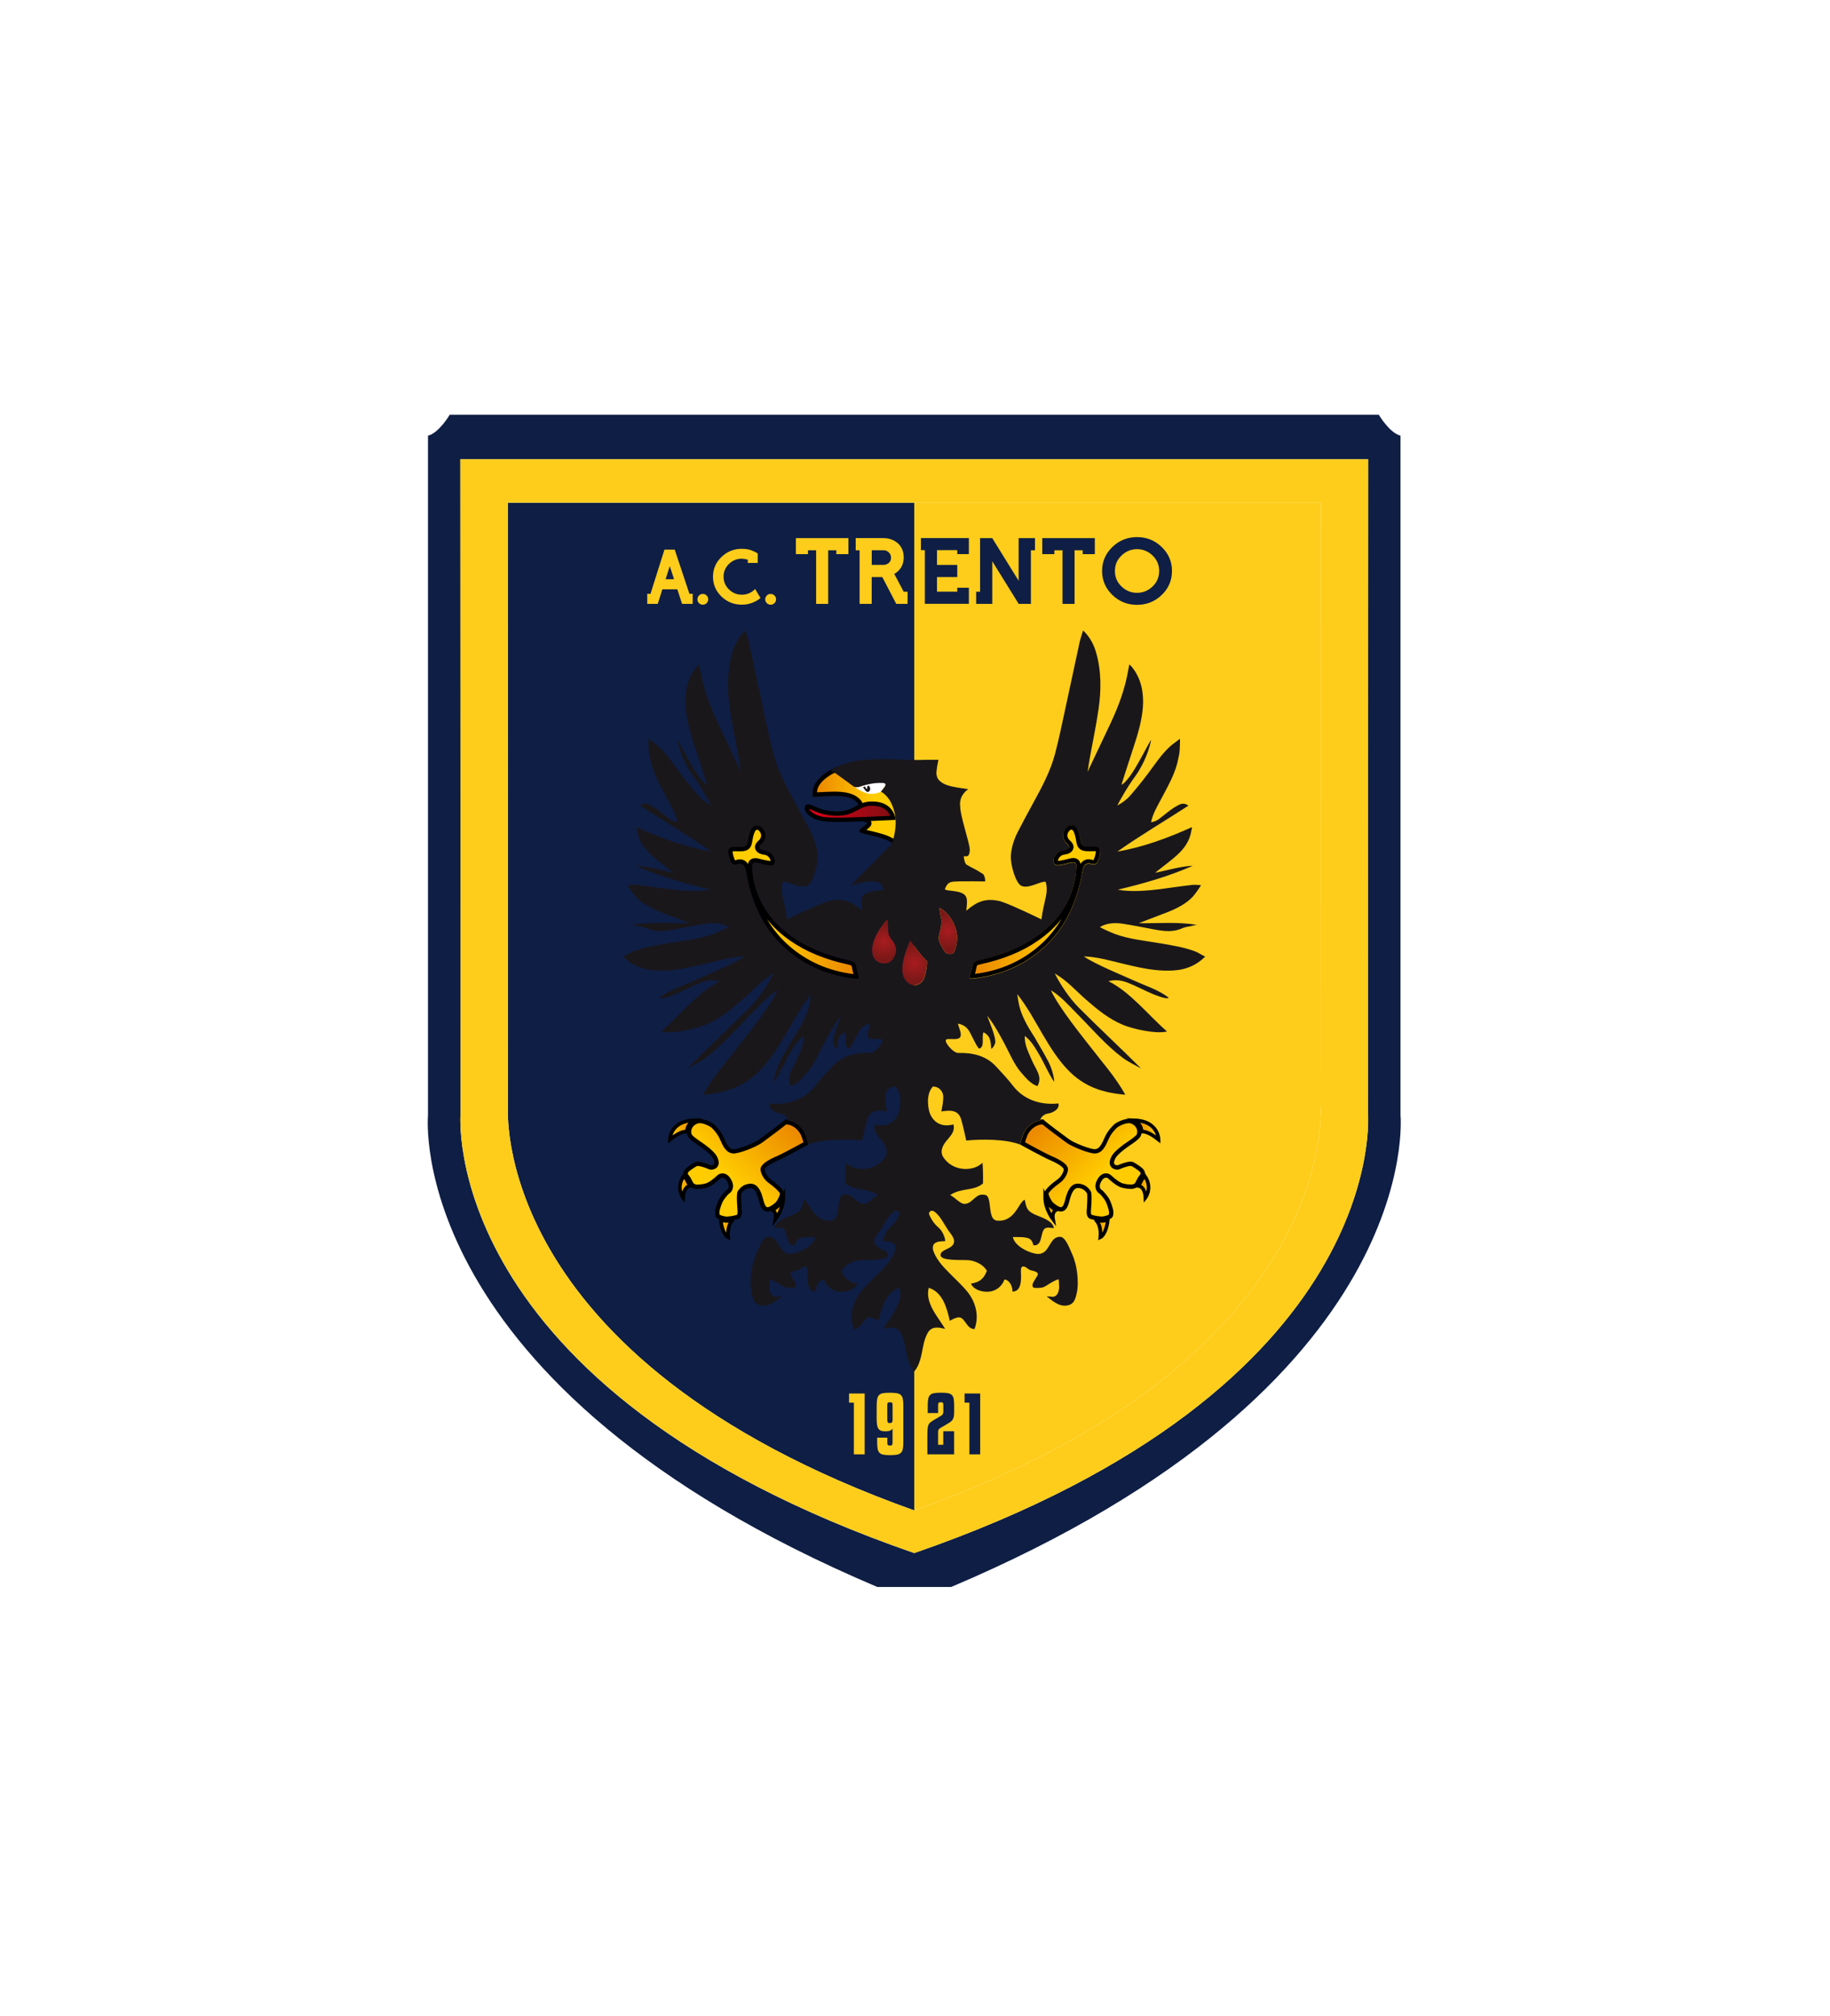 <?xml version="1.0" encoding="UTF-8"?>
<svg id="Layer_2" data-name="Layer 2" xmlns="http://www.w3.org/2000/svg" xmlns:xlink="http://www.w3.org/1999/xlink" viewBox="0 0 511 563">
  <defs>
    <style>
      .cls-1 {
        filter: url(#outer-glow-1);
      }

      .cls-1, .cls-2, .cls-3, .cls-4, .cls-5, .cls-6, .cls-7, .cls-8, .cls-9, .cls-10, .cls-11, .cls-12, .cls-13, .cls-14, .cls-15 {
        stroke-width: 0px;
      }

      .cls-1, .cls-11 {
        fill: #fecd1b;
      }

      .cls-16 {
        fill: url(#Dégradé_sans_nom_44);
      }

      .cls-16, .cls-17, .cls-18, .cls-19, .cls-20, .cls-21, .cls-22, .cls-23 {
        stroke: #000;
        stroke-miterlimit: 10;
      }

      .cls-2 {
        fill: url(#Dégradé_sans_nom_39-3);
      }

      .cls-3 {
        fill: url(#Dégradé_sans_nom_39-4);
      }

      .cls-4 {
        fill: url(#Dégradé_sans_nom_39-5);
      }

      .cls-5 {
        fill: url(#Dégradé_sans_nom_39-2);
      }

      .cls-6 {
        fill: url(#Dégradé_sans_nom_10-2);
      }

      .cls-7 {
        fill: url(#Dégradé_sans_nom_10-3);
      }

      .cls-17 {
        fill: url(#Dégradé_sans_nom_44-4);
      }

      .cls-18 {
        fill: url(#Dégradé_sans_nom_44-5);
      }

      .cls-19 {
        fill: url(#Dégradé_sans_nom_44-8);
      }

      .cls-20 {
        fill: url(#Dégradé_sans_nom_44-3);
      }

      .cls-21 {
        fill: url(#Dégradé_sans_nom_44-6);
      }

      .cls-22 {
        fill: url(#Dégradé_sans_nom_44-7);
      }

      .cls-23 {
        fill: url(#Dégradé_sans_nom_44-2);
      }

      .cls-9 {
        fill: #1a171b;
      }

      .cls-10 {
        fill: #0f1e44;
      }

      .cls-12 {
        fill: #fff;
      }

      .cls-13 {
        fill: url(#Dégradé_sans_nom_39);
      }

      .cls-14 {
        fill: url(#Dégradé_sans_nom_16);
      }

      .cls-15 {
        fill: url(#Dégradé_sans_nom_10);
      }

      .cls-24 {
        filter: url(#outer-glow-2);
      }
    </style>
    <filter id="outer-glow-1" filterUnits="userSpaceOnUse">
      <feOffset dx="0" dy="0"/>
      <feGaussianBlur result="blur" stdDeviation="42.52"/>
      <feFlood flood-color="#000" flood-opacity="1"/>
      <feComposite in2="blur" operator="in"/>
      <feComposite in="SourceGraphic"/>
    </filter>
    <filter id="outer-glow-2" filterUnits="userSpaceOnUse">
      <feOffset dx="0" dy="0"/>
      <feGaussianBlur result="blur-2" stdDeviation="8.5"/>
      <feFlood flood-color="#fff" flood-opacity=".6"/>
      <feComposite in2="blur-2" operator="in"/>
      <feComposite in="SourceGraphic"/>
    </filter>
    <linearGradient id="Dégradé_sans_nom_39" data-name="Dégradé sans nom 39" x1="251.1" y1="224.88" x2="227.54" y2="224.88" gradientUnits="userSpaceOnUse">
      <stop offset=".3" stop-color="#fc0"/>
      <stop offset="1" stop-color="#eb8600"/>
    </linearGradient>
    <linearGradient id="Dégradé_sans_nom_16" data-name="Dégradé sans nom 16" x1="249.39" y1="226.65" x2="225.31" y2="226.65" gradientUnits="userSpaceOnUse">
      <stop offset="0" stop-color="#7f0e12"/>
      <stop offset="1" stop-color="#e1001a"/>
    </linearGradient>
    <linearGradient id="Dégradé_sans_nom_44" data-name="Dégradé sans nom 44" x1="215.71" y1="337.43" x2="218.74" y2="337.43" gradientUnits="userSpaceOnUse">
      <stop offset="0" stop-color="#fc0"/>
      <stop offset="1" stop-color="#eb8600"/>
    </linearGradient>
    <linearGradient id="Dégradé_sans_nom_44-2" data-name="Dégradé sans nom 44" x1="201.24" y1="343.05" x2="204.49" y2="343.05" xlink:href="#Dégradé_sans_nom_44"/>
    <linearGradient id="Dégradé_sans_nom_44-3" data-name="Dégradé sans nom 44" x1="189.87" y1="331.37" x2="192.71" y2="331.37" xlink:href="#Dégradé_sans_nom_44"/>
    <linearGradient id="Dégradé_sans_nom_44-4" data-name="Dégradé sans nom 44" x1="187.08" y1="315.5" x2="193.84" y2="315.5" xlink:href="#Dégradé_sans_nom_44"/>
    <linearGradient id="Dégradé_sans_nom_39-2" data-name="Dégradé sans nom 39" x1="195.66" y1="334.89" x2="218.8" y2="310.93" xlink:href="#Dégradé_sans_nom_39"/>
    <linearGradient id="Dégradé_sans_nom_44-5" data-name="Dégradé sans nom 44" x1="1156.51" y1="337.43" x2="1159.54" y2="337.43" gradientTransform="translate(1451.38) rotate(-180) scale(1 -1)" xlink:href="#Dégradé_sans_nom_44"/>
    <linearGradient id="Dégradé_sans_nom_44-6" data-name="Dégradé sans nom 44" x1="1142.04" y1="343.05" x2="1145.29" y2="343.05" gradientTransform="translate(1451.38) rotate(-180) scale(1 -1)" xlink:href="#Dégradé_sans_nom_44"/>
    <linearGradient id="Dégradé_sans_nom_44-7" data-name="Dégradé sans nom 44" x1="1130.67" y1="331.37" x2="1133.51" y2="331.37" gradientTransform="translate(1451.38) rotate(-180) scale(1 -1)" xlink:href="#Dégradé_sans_nom_44"/>
    <linearGradient id="Dégradé_sans_nom_44-8" data-name="Dégradé sans nom 44" x1="1127.88" y1="315.5" x2="1134.64" y2="315.5" gradientTransform="translate(1451.38) rotate(-180) scale(1 -1)" xlink:href="#Dégradé_sans_nom_44"/>
    <linearGradient id="Dégradé_sans_nom_39-3" data-name="Dégradé sans nom 39" x1="1136.46" y1="334.89" x2="1159.6" y2="310.93" gradientTransform="translate(1451.38) rotate(-180) scale(1 -1)" xlink:href="#Dégradé_sans_nom_39"/>
    <radialGradient id="Dégradé_sans_nom_10" data-name="Dégradé sans nom 10" cx="246.87" cy="262.91" fx="246.87" fy="262.91" r="4.93" gradientUnits="userSpaceOnUse">
      <stop offset="0" stop-color="#a81c1f"/>
      <stop offset="1" stop-color="#7b1817"/>
    </radialGradient>
    <radialGradient id="Dégradé_sans_nom_10-2" data-name="Dégradé sans nom 10" cx="264.7" cy="259.96" fx="264.7" fy="259.96" r="4.88" xlink:href="#Dégradé_sans_nom_10"/>
    <radialGradient id="Dégradé_sans_nom_10-3" data-name="Dégradé sans nom 10" cx="255.39" cy="268.89" fx="255.39" fy="268.89" r="5.05" xlink:href="#Dégradé_sans_nom_10"/>
    <linearGradient id="Dégradé_sans_nom_39-4" data-name="Dégradé sans nom 39" x1="204" y1="251.87" x2="239.15" y2="251.87" xlink:href="#Dégradé_sans_nom_39"/>
    <linearGradient id="Dégradé_sans_nom_39-5" data-name="Dégradé sans nom 39" x1="306.59" y1="251.87" x2="271.44" y2="251.87" xlink:href="#Dégradé_sans_nom_39"/>
  </defs>
  <g id="Ebene_1" data-name="Ebene 1">
    <g>
      <path class="cls-10" d="m141.85,308.53s-6.13,70.63,113.44,113.22V140.37h-113.5l.06,168.16Z"/>
      <path class="cls-10" d="m391.07,311.42V121.65c-3.07-.75-6.07-5.85-6.07-5.85H125.58s-2.99,5.11-6.07,5.85v189.77s-7.28,75.45,125.48,131.71h20.6c132.76-56.26,125.48-131.71,125.48-131.71Zm-135.78,122.24c-133.53-46.22-126.69-122.89-126.69-122.89l-.07-182.52h253.51l-.07,182.52s6.84,76.67-126.69,122.89Z"/>
      <path class="cls-11" d="m368.74,308.53s6.13,70.63-113.44,113.22V140.37h113.5s-.06,168.16-.06,168.16Z"/>
      <path class="cls-1" d="m382.05,128.24h-253.51l.07,182.52s-6.84,76.67,126.69,122.89c133.53-46.22,126.69-122.89,126.69-122.89l.07-182.52Zm-126.76,293.51c-119.57-42.58-113.44-113.22-113.44-113.22l-.06-168.16h227.01l-.06,168.16s6.13,70.63-113.44,113.22Z"/>
    </g>
    <g class="cls-24">
      <g>
        <path class="cls-13" d="m249.89,235.04c-.09,0-.24-.03-.48-.2-1.7-1.14-4.25-1.74-6.29-2.21-.88-.21-1.94-.45-2.42-.66.23-.22.6-.5.85-.7.83-.64,1.24-.96,1.21-1.45-.02-.26-.06-.78-1.86-1.04l-.05-.26-.04-.04,3.6-1.12-3.76-2.12c-1.12-3.59-6.06-3.59-7.71-3.59-1.5,0-4.18.15-5.4.23v-.56c0-3.43,4.6-5.73,4.65-5.75l1.67-.85,4.9,3.87,9.16-.03,3.17,10c.08,2.02-.09,5.47-.92,6.34-.12.12-.2.14-.27.14Z"/>
        <path class="cls-8" d="m233.78,215.43l4.43,3.5.33.26h.42s8.51-.02,8.51-.02l3.01,9.5c.1,2.48-.22,5.05-.68,5.72-.02-.01-.04-.03-.07-.04-1.79-1.2-4.4-1.81-6.49-2.3-.41-.1-.89-.21-1.31-.32.89-.69,1.47-1.15,1.42-1.95-.04-.57-.38-.94-.87-1.19l.78-.24,2.66-.83-2.43-1.37-1.92-1.08-.43-.24c-1.37-3.78-6.48-3.78-8.21-3.78-1.29,0-3.43.11-4.8.19.07-3.01,4.27-5.12,4.33-5.15l1.32-.67m.14-1.42l-2,1.02s-4.98,2.44-4.98,6.29v1.2s4.06-.27,6-.27,6.35.1,7.19,3.35c.31,1.21.51,1.59.64,1.59.21,0,.22-1.08.22-1.08l1.92,1.08-3.12.97.5.61.1.54s1.74.18,1.77.54c.03.36-2.23,1.66-2.23,2.18,0,1,6.13,1.28,9.14,3.3.31.21.58.3.82.3,2.12,0,1.79-7.18,1.79-7.18l-3.33-10.49-9.39.03-5.03-3.97h0Z"/>
      </g>
      <g>
        <path class="cls-14" d="m234.53,228.9c-2.44,0-4.26-.03-5.57-.39-3-.83-3.65-2.42-3.65-2.7,0-.63.15-.63.46-.63.27.01.68.2,1.12.4,1.31.6,3.5,1.6,6.93,1.6,2.57,0,4.08-.81,5.41-1.53,1.21-.65,2.35-1.26,4.23-1.26,4.48,0,5.63,2.74,5.92,3.98-2.56.12-11.7.53-13.87.53h-.98Z"/>
        <path class="cls-8" d="m243.47,224.99c3.36,0,4.64,1.63,5.12,2.82-3.26.15-11.1.49-13.08.49h-.51s-.48,0-.48,0c-2.39,0-4.17-.03-5.4-.37-2.43-.67-3.06-1.8-3.19-2.11.18.07.47.2.71.31,1.35.62,3.62,1.65,7.18,1.65,2.72,0,4.3-.85,5.69-1.6,1.19-.64,2.21-1.19,3.95-1.19m0-1.2c-4.2,0-4.93,2.79-9.64,2.79s-6.96-1.94-7.93-2c-.04,0-.08,0-.12,0-.87,0-1.06.54-1.06,1.23,0,.56.82,2.37,4.09,3.27,1.41.39,3.32.41,5.73.41.32,0,.65,0,.99,0,2.56,0,14.57-.56,14.57-.56,0,0-.26-5.15-6.61-5.15h0Z"/>
      </g>
      <g>
        <path class="cls-16" d="m217.6,336.43c-.1.12-.95.92-1.89,1.43.26.14,1.15.74.82,2.6,0,0,2.2-2.87,2.2-6.04,0-.01,0-.02,0-.04-.37.96-1.03,1.92-1.14,2.05Z"/>
        <path class="cls-23" d="m204.49,340.74c-.59.1-1.06.13-1.46.16-.45.03-1.17-.12-1.78-.31.47,4.21,2.09,4.92,2.09,4.92-.33-3.23.97-4.59,1.15-4.76Z"/>
        <path class="cls-20" d="m191.82,329.52c-.27-.48-.65-.8-.85-1.2-2.36,3.32-.22,6.11-.22,6.11.14-2.91,1.53-3.26,1.96-3.3-.35-.44-.52-.94-.89-1.61Z"/>
        <path class="cls-17" d="m191.81,316h0c0-1.68,1.25-2.67,1.25-2.67,0,0,.28-.27.76-.52-6.73.21-6.76,5.39-6.76,5.39,3.4-2.71,4.73-2.2,4.73-2.2Z"/>
      </g>
      <g>
        <path class="cls-5" d="m202.89,340.3c-.61,0-1.75-.33-2.21-.59-.22-.12-.44-.34-.39-1.37.05-.86.72-2.68,1.12-3.36.44-.75,1.51-2,1.77-2.16.18-.1.64-.4.83-1.05.18-.63.04-1.37-.42-2.18-.64-1.12-1.36-1.35-1.85-1.35-.46,0-.79.2-.91.29-.03.02-.12.1-.26.22-.53.49-2.15,1.96-3.43,2.29-1.09.28-1.98.32-2.42.32-.18,0-.29,0-.3,0-.27-.04-.86-.22-1.11-.47s-.4-.55-.6-.96c-.11-.22-.22-.46-.37-.72-.16-.28-.34-.5-.5-.7-.33-.41-.46-.59-.39-.98.12-.66.8-1.13,1.21-1.41l.11-.08c1.4-.99,1.78-1.07,1.82-1.07.09,0,.17-.02.27-.02.29,0,.77.05,1.97.43.53.17.83.3,1.04.4.24.11.45.2.74.2.15,0,.3-.02.52-.08.52-.13.75-.45.86-.69.23-.51.13-1.16-.32-2.06-.68-1.36-3.38-3.24-3.91-3.61l-.33-.23c-.77-.52-2.81-1.89-2.89-2.53-.49-1.87.86-2.97.91-3.02.05-.05.84-.79,1.94-.79.06,0,.11,0,.17,0,1.36.09,3.07,1,3.47,1.37.56.53,1.75,1.66,2.58,3.54.89,2.04,1.65,3.49,3.21,3.56h0c1.53,0,6.04-1.74,7.62-2.91l.47-.35c3.93-2.89,5.91-4.41,6.6-5.07.02,0,.03,0,.05,0l.05.22.45.04c1.08.09,3.17,1.09,4.19,3.4.28.62.47,1.31.67,1.98.04.15.09.3.13.46-1.49.81-6.41,3.49-7.72,4.04-4.62,1.94-4.42,3.09-4.35,3.47.2,1.1,1.03,2.37,2.04,3.07,1.88,1.32,3.37,2.81,3.38,3.39.02.86-.99,2.49-1.25,2.81-.25.27-1.84,1.64-2.77,1.64-.79-.03-1.28-.64-1.68-2.05l-.12-.46c-.4-1.52-1.08-4.07-2.94-4.07-1.81.03-2.68,1.22-2.96,1.61-.18.24-.45.6-.16,4.54l.02.25c.11,1.37.04,2.1-.66,2.3-1.29.37-2.11.43-2.78.48h-.18Z"/>
        <path class="cls-8" d="m195.39,313.61h0s.08,0,.13,0c1.18.08,2.77.9,3.1,1.21l.05.04c.49.46,1.62,1.54,2.39,3.3.78,1.79,1.67,3.83,3.73,3.92h.11c1.56,0,6.22-1.78,7.9-3.02l.44-.32c3.64-2.68,5.4-4.03,6.26-4.76l.52.04c.79.06,2.74.89,3.69,3.05.26.59.44,1.22.64,1.9-2.21,1.2-6.15,3.32-7.24,3.78-5.06,2.12-4.82,3.53-4.71,4.13.22,1.27,1.14,2.66,2.28,3.46,1.71,1.2,2.98,2.48,3.12,2.94-.02.59-.76,1.92-1.11,2.37-.49.5-1.78,1.44-2.33,1.44-.19,0-.64-.03-1.1-1.61-.04-.13-.08-.29-.12-.45-.45-1.69-1.2-4.51-3.56-4.51h0c-2.08.03-3.08,1.41-3.41,1.86l-.04.05c-.24.32-.54.72-.24,4.88l.02.25c.08,1,.07,1.59-.23,1.68-1.22.36-2.02.41-2.65.46h-.14c-.5,0-1.53-.29-1.93-.52,0,0-.1-.15-.06-.8.04-.7.64-2.41,1.04-3.09.36-.62,1.29-1.72,1.57-1.96.52-.29.91-.8,1.08-1.39.23-.8.07-1.69-.47-2.64-.78-1.37-1.72-1.66-2.37-1.66-.61,0-1.05.25-1.26.4-.04.03-.15.12-.31.27-1.35,1.23-2.42,1.96-3.18,2.15-1.03.27-1.86.31-2.27.31-.1,0-.17,0-.22,0-.27-.05-.67-.19-.77-.29-.18-.18-.29-.4-.49-.8-.11-.23-.23-.47-.39-.75-.18-.32-.39-.58-.55-.78-.29-.36-.29-.38-.27-.5.08-.41.63-.8.96-1.03l.11-.08c1.07-.76,1.48-.93,1.58-.97.05,0,.11,0,.16,0,.22,0,.65.04,1.78.4.5.16.77.28.97.37.27.12.57.26.99.26.2,0,.4-.03.67-.1.58-.15,1.03-.51,1.26-1.02.41-.9,0-1.9-.33-2.57-.73-1.45-3.33-3.3-4.11-3.83l-.34-.23c-.59-.4-2.38-1.6-2.63-2.15v-.03s-.02-.07-.02-.07c-.36-1.38.61-2.23.71-2.31l.05-.04.04-.04s.64-.59,1.48-.59m0-1.2c-1.37,0-2.31.92-2.31.92,0,0-1.72,1.34-1.14,3.56.13,1,2.35,2.41,3.48,3.17,1.13.77,3.2,2.35,3.71,3.38.51,1.02.54,1.71-.15,1.89-.16.04-.27.06-.37.06-.33,0-.48-.22-1.6-.57-1.14-.36-1.72-.45-2.14-.45-.12,0-.23,0-.34.02-.49.05-1.66.87-2.1,1.18-.44.31-1.38.9-1.56,1.87-.18.97.52,1.31.95,2.08s.58,1.32,1.07,1.81c.49.49,1.48.64,1.48.64,0,0,.13.01.35.01.48,0,1.42-.05,2.57-.34,1.69-.44,3.71-2.48,3.89-2.61.08-.06.29-.18.57-.18.36,0,.85.21,1.33,1.05.84,1.48.2,2.2-.18,2.41-.38.2-1.56,1.64-2,2.38-.44.74-1.15,2.66-1.2,3.63-.05.97.1,1.59.69,1.92.55.31,1.78.67,2.5.67.05,0,.09,0,.13,0,.69-.05,1.59-.1,2.99-.51,1.41-.41,1.15-2.12,1.07-3.17-.08-1.05-.23-3.76,0-4.07.23-.31.92-1.41,2.51-1.43,0,0,.01,0,.02,0,1.57,0,2.13,2.85,2.49,4.1.36,1.25.92,2.43,2.2,2.48.02,0,.04,0,.06,0,1.28,0,3.08-1.68,3.23-1.86.15-.18,1.42-2.03,1.39-3.21-.03-1.18-2.69-3.2-3.63-3.86-.95-.67-1.64-1.82-1.79-2.69-.15-.87,2.41-2.15,3.99-2.82,1.59-.67,8.21-4.3,8.21-4.3-.31-.97-.54-2.01-.96-2.97-1.15-2.6-3.5-3.66-4.69-3.76-.02-.08-.04-.15-.06-.22-.41-.04-.77-.06-.77-.06-.42.59-5.63,4.4-7.2,5.55-1.54,1.13-5.96,2.79-7.19,2.79-.02,0-.04,0-.05,0-1.15-.05-1.79-1.15-2.69-3.2-.9-2.05-2.2-3.25-2.71-3.74-.51-.49-2.35-1.43-3.84-1.54-.07,0-.14,0-.21,0h0Z"/>
      </g>
      <g>
        <path class="cls-18" d="m292.98,336.43c.1.12.95.92,1.89,1.43-.26.14-1.15.74-.82,2.6,0,0-2.2-2.87-2.2-6.04,0-.01,0-.02,0-.04.37.96,1.03,1.92,1.14,2.05Z"/>
        <path class="cls-21" d="m306.1,340.74c.59.1,1.06.13,1.46.16.45.03,1.17-.12,1.78-.31-.47,4.21-2.09,4.92-2.09,4.92.33-3.23-.97-4.59-1.15-4.76Z"/>
        <path class="cls-22" d="m318.76,329.52c.27-.48.65-.8.85-1.2,2.36,3.32.22,6.11.22,6.11-.14-2.91-1.53-3.26-1.96-3.3.35-.44.52-.94.89-1.61Z"/>
        <path class="cls-19" d="m318.77,316h0c0-1.68-1.25-2.67-1.25-2.67,0,0-.28-.27-.76-.52,6.73.21,6.76,5.39,6.76,5.39-3.4-2.71-4.73-2.2-4.73-2.2Z"/>
      </g>
      <g>
        <path class="cls-2" d="m307.6,340.3c-.76-.05-1.59-.12-2.87-.49-.7-.2-.78-.94-.66-2.3l.02-.25c.29-3.93.01-4.3-.12-4.47-.33-.45-1.2-1.64-2.98-1.67-1.89,0-2.57,2.55-2.97,4.07l-.13.46c-.4,1.41-.89,2.02-1.65,2.05h0c-.97,0-2.56-1.37-2.81-1.65-.26-.31-1.27-1.94-1.25-2.81.01-.58,1.5-2.06,3.38-3.39,1-.71,1.84-1.97,2.04-3.07.07-.38.27-1.54-4.35-3.47-1.31-.55-6.23-3.23-7.72-4.04.04-.15.09-.3.13-.45.19-.67.39-1.36.67-1.98,1.02-2.32,3.11-3.32,4.19-3.4l.45-.04.05-.22s.03,0,.05,0c.7.66,2.68,2.18,6.62,5.08l.46.34c1.58,1.17,6.1,2.91,7.55,2.91,1.64-.07,2.4-1.52,3.29-3.56.82-1.88,2.02-3.02,2.53-3.5.44-.41,2.15-1.32,3.51-1.41.06,0,.11,0,.17,0,1.1,0,1.89.75,1.9.75.1.09,1.44,1.18.97,2.98-.1.71-2.13,2.09-2.9,2.6l-.34.23c-.53.36-3.23,2.25-3.91,3.61-.45.9-.55,1.55-.32,2.06.11.24.35.55.86.69.22.06.37.08.52.08.29,0,.5-.09.74-.2.21-.1.51-.23,1.04-.4,1.2-.38,1.68-.43,1.97-.43.1,0,.19,0,.27.02.04,0,.41.08,1.82,1.07l.11.08c.41.28,1.09.75,1.21,1.41.07.39-.06.57-.39.98-.16.2-.34.42-.5.7-.15.26-.26.5-.37.71-.2.41-.34.71-.6.96-.25.25-.83.42-1.15.47,0,0-.12,0-.26,0-.43,0-1.32-.04-2.42-.32-1.29-.33-2.9-1.81-3.43-2.29-.13-.12-.23-.2-.26-.23-.12-.09-.45-.29-.91-.29-.49,0-1.21.23-1.85,1.35-.46.81-.6,1.54-.42,2.18.19.65.65.95.84,1.05.25.16,1.32,1.4,1.76,2.16.4.68,1.08,2.5,1.12,3.36.05,1.03-.17,1.24-.39,1.37-.46.26-1.59.59-2.21.59h-.09Z"/>
        <path class="cls-8" d="m315.19,313.61c.84,0,1.47.58,1.47.58h0s.05.05.05.05l.04.03c.11.09,1.09.94.73,2.32l-.02.07v.03c-.25.55-2.04,1.75-2.64,2.15l-.34.23c-.78.53-3.38,2.38-4.11,3.83-.34.68-.74,1.68-.33,2.57.23.51.68.87,1.26,1.02.27.07.47.1.67.1.42,0,.72-.14.99-.26.2-.09.47-.21.97-.37,1.13-.36,1.56-.4,1.78-.4.06,0,.11,0,.16,0,.1.04.51.21,1.58.97l.11.08c.33.23.88.61.96,1.03.02.12.02.13-.27.5-.16.2-.37.46-.55.78-.15.27-.27.52-.39.75-.2.4-.31.62-.49.8-.1.1-.47.24-.77.29-.04,0-.12,0-.21,0-.4,0-1.23-.04-2.27-.31-.76-.2-1.83-.92-3.18-2.15-.16-.15-.27-.24-.31-.27-.21-.15-.65-.4-1.26-.4-.65,0-1.59.29-2.37,1.66-.54.96-.7,1.84-.47,2.64.17.59.56,1.1,1.08,1.39.29.23,1.21,1.33,1.57,1.96.4.68,1,2.39,1.04,3.09.03.65-.06.79-.08.81-.38.21-1.41.51-1.95.51h-.1c-.64-.05-1.43-.11-2.65-.47-.3-.09-.32-.68-.23-1.68l.02-.25c.3-4.16,0-4.56-.24-4.88l-.04-.05c-.33-.45-1.33-1.83-3.45-1.86-2.32,0-3.07,2.83-3.52,4.52-.04.17-.08.32-.12.45-.45,1.59-.9,1.61-1.1,1.61-.54,0-1.83-.94-2.32-1.44-.34-.45-1.09-1.78-1.11-2.37.14-.46,1.42-1.74,3.12-2.94,1.14-.8,2.06-2.19,2.28-3.46.11-.6.35-2.01-4.71-4.13-1.09-.46-5.04-2.58-7.24-3.78.19-.67.38-1.31.64-1.9.95-2.15,2.9-2.98,3.69-3.05l.52-.04c.87.73,2.62,2.08,6.26,4.76l.44.32c1.69,1.24,6.34,3.03,7.9,3.03h.11c2.06-.09,2.95-2.13,3.73-3.92.77-1.77,1.91-2.84,2.39-3.3l.05-.04c.33-.31,1.91-1.13,3.1-1.21.04,0,.09,0,.13,0m0-1.2c-.07,0-.14,0-.21,0-1.48.1-3.33,1.05-3.84,1.54s-1.82,1.69-2.71,3.74c-.9,2.05-1.54,3.15-2.69,3.2-.02,0-.03,0-.05,0-1.23,0-5.65-1.66-7.19-2.79-1.56-1.15-6.77-4.97-7.2-5.55,0,0-.36.03-.77.06-.02.07-.05.14-.06.22-1.19.1-3.55,1.16-4.69,3.76-.42.96-.66,2-.96,2.97,0,0,6.62,3.64,8.21,4.3,1.59.67,4.15,1.95,3.99,2.82-.15.87-.84,2.02-1.79,2.69-.95.67-3.61,2.69-3.63,3.86-.03,1.18,1.24,3.03,1.39,3.21.15.18,1.96,1.86,3.23,1.86.02,0,.04,0,.06,0,1.28-.05,1.84-1.23,2.2-2.48.36-1.25.92-4.1,2.49-4.1,0,0,.01,0,.02,0,1.59.03,2.28,1.13,2.51,1.43.23.31.08,3.02,0,4.07-.08,1.05-.33,2.76,1.07,3.17,1.41.41,2.3.46,2.99.51.04,0,.09,0,.13,0,.72,0,1.95-.36,2.5-.67.59-.33.74-.95.69-1.92-.05-.97-.77-2.89-1.2-3.63-.44-.74-1.61-2.18-2-2.38-.38-.2-1.02-.92-.18-2.41.48-.84.96-1.05,1.33-1.05.28,0,.49.12.57.18.18.13,2.2,2.18,3.89,2.61,1.15.3,2.08.34,2.57.34.23,0,.35-.01.35-.01,0,0,1-.15,1.48-.64s.64-1.04,1.07-1.81,1.13-1.11.95-2.08-1.13-1.56-1.56-1.87c-.44-.31-1.61-1.13-2.1-1.18-.11-.01-.22-.02-.34-.02-.43,0-1.01.09-2.14.45-1.12.35-1.28.57-1.6.57-.1,0-.21-.02-.37-.06-.69-.18-.67-.87-.15-1.89.51-1.02,2.58-2.61,3.71-3.38,1.13-.77,3.35-2.18,3.48-3.17.58-2.22-1.14-3.56-1.14-3.56,0,0-.94-.92-2.31-.92h0Z"/>
      </g>
      <path class="cls-9" d="m314.98,274.42c2.23.88,4.36,2.04,6.56,2.98.5.22,4.27,1.81,4.81,1.21-2.71-2.2-6.49-3.33-9.93-4.91-2.44-1.12-10.78-4.53-13.78-6.64,3.63.06,7.71,1.27,11.24,2.11,3.74.88,7.47,1.76,11.32,1.85,2.93.06,7.42,0,11.33-3.92-.95-.41-1.89-1.11-2.84-1.46-3.16-1.17-6.44-1.69-9.75-2.25-4.27-.73-8.55-1.11-12.64-2.61-1.23-.45-4.15-1.81-4.14-1.91.29-.16.56-.35.86-.47,1.8-.74,3.7-.74,5.55-.46,2.94.44,5.86,1.07,8.79,1.6,2.69.48,5.2.83,7.8-.36.66-.3,1.62-.45,2.36-.58.36-.06,1.4-.39,1.79-.32-5.14-.95-11.13-.41-16.33-.5,1.64-.65,7.31-2.78,8.29-3.18,2.45-1,5-2.28,6.82-4.25.69-.74,2.3-3.11,2.27-3.19-.58-.05-1.81-.14-2.38-.08-3.03.34-5.9.78-8.93,1.18-3.27.42-8.58.89-11.88.15,6.95-1.64,14.35-3.74,20.88-6.67-3.39.15-7.19,1.31-10.48,1.96-.03-.06,3.41-2.63,5.13-4.08,2.23-1.88,4-3.79,4.76-6.65.08-.3.28-1.47.41-2.02-6.78,3.04-13.68,5.62-20.85,6.83,6.29-4.46,13.27-8.55,19.83-12.82-.81-.63-1.74-.66-2.44-.33-.81.38-1.83,1.01-2.55,1.54-1.21.89-2.34,1.89-3.57,2.75-.58.41-1.79.73-1.87.65.5-2.5,1.87-4.64,3.08-6.96,1.82-3.47,3.82-6.92,4.53-10.83.25-1.37.26-.96.38-2.35.02-.21.13-2.68.08-3.15-.93.75-2.13,1.54-2.86,2.22-2.37,2.2-4.12,4.9-6.04,7.47-1.61,2.14-3.29,4.23-5.05,6.24-.97,1.11-2.26,2.01-3.54,2.71-.06-.04,2.7-5.09,4.86-7.99,1.55-2.07,3.75-6.03,4.58-10.36-.36.29-3.95,7.58-6.01,10.29-.45.59-.95,1.16-1.46,1.7-.23.24-.83.57-.83.57,0,0,2.18-6.86,3.34-10.35,1.17-3.53,2.37-7.53,2.65-11.25.29-3.91-.39-7.94-2.95-11.15-.21-.26-.46-.49-.82-.87-.12.58-.21.98-.28,1.39-.88,5.29-2.71,10.25-4.98,15.08-2.08,4.41-6.41,13.53-6.41,13.53,0,0,.33-2.22.5-3.18.86-4.83,1.87-9.52,2.57-14.37.76-5.25.8-10.64-.71-15.83-.52-1.8-1.34-3.46-2.52-4.92-.29-.36-.63-.69-1.09-1.18-.36,1.21-.74,2.23-.97,3.29-1.32,6.04-2.59,12.09-3.9,18.13-.96,4.38-1.83,8.78-2.98,13.1-1.28,4.82-3.64,9.21-6.03,13.57-1.52,2.77-3.02,5.54-4.45,8.36-1,1.98-1.66,4.09-1.83,6.32-.2,2.67,1.37,7.86,2.92,8.55,2.07.92,5.03-1.24,6.75-1.15,0,0,.68,1.57.1,4.14-.52,2.31-.97,4.21-1.24,6.38,0,0-3.46-1.69-4.77-2.27-2.24-.99-4.46-2.07-6.78-2.82-4.04-.92-6.36.04-9.44,2.67.37-3.3.49-4.57-2.21-5.26-.97-.22-1.97-.31-2.96-.44-.89-.12-.91-.25-.5-1.03.54-1.02,1.13-1.32,2.21-1.4,2.56-.18,8.72-.05,8.72-.05.1-.92-.37-1.92-.56-2.05-2.51-1.64-2.71-1.48-4.66-2.66-.42-.26-.74-1.71-.74-2.35.46,0,1.67.58,1.67-1.82,0-1.86-2.68-9.25-2.68-12.21,0,0-.54-2.69,2.25-4.68-3.74-.6-9.31-.83-8.85-4.99.19-1.75.54-3.21.54-3.21-1.87.02-3.38-.02-5.25.06-.5.02-1,0-1.5-.02-.5,0-1,.04-1.5.02-1.87-.08-3.75-.23-5.62-.25-1.78-.02-3.55.06-5.33.13-2.72.11-5.39.51-7.93,1.52-1.02.4-1.99.97-2.99,1.46.68.43,1.24.75,1.76,1.13,1.53,1.09,3.04,2.21,4.55,3.32.55.4,1.1.45,1.76.22,1.09-.37,2.2-.7,3.33-.89,1.03-.18,2.09-.23,3.13-.2.83.03.98.41.54,1.06-.3.44-.66.85-1.02,1.31,1.58.96,2.56,2.34,3.21,3.94,1.31,3.26,1.11,6.57.09,9.86-.15.48-.39,1-.74,1.35-3.36,3.41-6.75,6.79-10.13,10.18-.16.16-.65.59-.94.92.46-.13,1.3-.39,1.54-.46,1.71-.49,3.39-.78,5.2-.65,1.08.08,1.67.38,2.21,1.4.42.79.39.91-.5,1.03-.99.14-1.99.22-2.96.44-2.69.69-2.58,1.95-2.21,5.26-3.09-2.63-5.4-3.58-9.44-2.67-2.32.75-4.54,1.83-6.78,2.82-1.31.58-4.77,2.27-4.77,2.27-.27-2.17-.73-4.08-1.24-6.38-.58-2.57.1-4.14.1-4.14,1.72-.09,4.68,2.07,6.75,1.15,1.55-.69,3.12-5.87,2.92-8.55-.17-2.22-.83-4.34-1.83-6.32-1.42-2.82-2.93-5.59-4.45-8.36-2.39-4.36-4.75-8.74-6.03-13.57-1.15-4.33-2.03-8.73-2.98-13.1-1.32-6.04-2.59-12.09-3.9-18.13-.23-1.06-.61-2.09-.97-3.29-.45.49-.79.81-1.09,1.18-1.18,1.46-2,3.12-2.52,4.92-1.5,5.19-1.47,10.59-.71,15.83.7,4.85,1.71,9.54,2.57,14.37.17.96.5,3.18.5,3.18,0,0-4.33-9.12-6.41-13.53-2.27-4.82-4.11-9.79-4.98-15.08-.07-.41-.16-.81-.28-1.39-.36.38-.61.61-.82.87-2.55,3.21-3.24,7.24-2.95,11.15.28,3.72,1.48,7.72,2.65,11.25,1.16,3.49,3.34,10.35,3.34,10.35,0,0-.6-.34-.83-.57-.52-.54-1.02-1.12-1.46-1.7-2.06-2.71-5.65-10-6.01-10.29.83,4.33,3.03,8.28,4.58,10.36,2.16,2.9,4.92,7.95,4.86,7.99-1.28-.7-2.57-1.6-3.54-2.71-1.76-2.02-3.44-4.1-5.05-6.24-1.92-2.56-3.67-5.27-6.04-7.47-.74-.68-1.93-1.47-2.86-2.22-.05.47.06,2.94.08,3.15.13,1.39.13.98.38,2.35.71,3.9,2.71,7.36,4.53,10.83,1.22,2.32,2.59,4.46,3.08,6.96-.07.08-1.28-.24-1.87-.65-1.23-.86-2.36-1.85-3.57-2.75-.72-.53-1.75-1.16-2.55-1.54-.7-.33-1.63-.29-2.44.33,6.56,4.27,13.54,8.36,19.83,12.82-7.17-1.21-14.07-3.79-20.85-6.83.13.55.33,1.72.41,2.02.76,2.86,2.53,4.77,4.76,6.65,1.72,1.46,5.16,4.03,5.13,4.08-3.29-.65-7.09-1.81-10.48-1.96,6.53,2.92,13.93,5.03,20.88,6.67-3.3.74-8.61.27-11.88-.15-3.03-.39-5.89-.84-8.93-1.18-.57-.06-1.8.02-2.38.08-.04.08,1.58,2.44,2.27,3.19,1.82,1.97,4.37,3.25,6.82,4.25.98.4,6.65,2.53,8.29,3.18-5.2.09-11.18-.45-16.33.5.38-.07,1.43.26,1.79.32.74.13,1.7.27,2.36.58,2.6,1.19,5.11.85,7.8.36,2.93-.53,5.85-1.16,8.79-1.6,1.86-.28,3.75-.28,5.55.46.3.12.57.31.86.47,0,.1-2.91,1.46-4.14,1.91-4.1,1.5-8.38,1.88-12.64,2.61-3.31.56-6.59,1.08-9.75,2.25-.95.35-1.89,1.04-2.84,1.46,3.92,3.92,8.4,3.98,11.33,3.92,3.84-.09,7.58-.97,11.32-1.85,3.53-.83,7.61-2.05,11.24-2.11-3,2.11-11.33,5.52-13.78,6.64-3.44,1.58-7.22,2.71-9.93,4.91.54.61,4.31-.99,4.81-1.21,2.21-.95,4.33-2.11,6.56-2.98,1.84-.72,3.54-.94,5.44-.44-6.1,3.02-11.04,9.39-16.36,14.05,3.18.77,9.63-.75,12.24-1.83,3.98-1.64,7.24-4.33,10.44-7.13,3.07-2.69,5.02-5.09,8.65-7.24-1.54,3.1-4.18,7-6.5,9.34-5.62,5.67-11.97,11.55-17.58,17.17,1.52-.83,3.7-1.91,5.08-2.94,4.81-3.59,8.66-8.17,12.86-12.4,2.22-2.23,4.53-4.88,7.24-6.49-2.2,4.86-9.37,13.65-10.78,15.48-3.56,4.65-7.12,8.55-10.01,13.69,6.33-.52,11.51-2.21,16.06-6.95,2.8-2.92,4.91-6.32,6.95-9.78,2.24-3.78,4.38-7.87,7.17-11.35-.47,2.73-.39,5.25-4.74,11.88-1.46,2.51-2.58,4.37-3.94,6.94-.78,1.47-1.58,3.82-1.66,5.71,1.63-2.36,2.73-5.14,4.17-7.58,1.17-1.97,2.22-3.88,4.07-5.3.05,2.61-.85,4.12-1.82,6.45-1.29,3.1-3.2,4.79-1.74,7.58,1.9-.58,3.26-2.33,4.39-3.58,2.1-2.33,3.43-5.66,4.9-8.4,1.36-2.53,2.9-5.39,4.73-7.63.06.03-1.2,3.05-1.68,4.59-.27.85-.5,1.62-.56,2.51-.05.6.5,1.77,1.13,2.1.2-1.9.07-3.57,2.18-4.63.59,1.52-.41,3.79,1.02,4.53.49.36,1.84-2.74,2.66-4.3.82-1.55,1.73-2.31,3.46-2.64-.25,1.14-1.29,3.06-.53,3.91.65.73,2.72.21,3.63.46,1.22.32-1.74,3.86-3.19,3.82-4.13-.11-7.84.77-10.65,3.87-1.46,1.61-3.21,3.42-4.52,5.15-3.13,4.14-7.93,5.59-12.8,5.08,0,0-.63,1.36,1.65,2.44.65.36,1.5.31,2.15.66.51.27,1.13.82,1.3,1.63,1.19.1,3.55,1.16,4.69,3.76.42.96.66,2,.96,2.97,4.04-1.55,10.72-1.53,14.98-1.1,0,0,.94-4.38,1.42-5.93.84-2.71,3.04-2.56,5.53-2.2-.25-1.27-.52-2.7-.54-3.94-.02-1.41.92-2.97,2.89-3.02,2.13,2.17,1.33,6.58.71,7.86-1.08,2.25-3.19,3.58-6.42,2.73-.49,1.69.5,2.92,1.74,4.35,1.05,1.21,2.11,2.92,1.2,4.58-2.57,4.36-8.65,4.3-11.07,1.75-.13,1.23-.19,4.48-.13,5.8,2.63,2.23,6.08,1.15,9.16,3.24-1.19.54-2.76,2.4-3.86,2.46-2.21.12-3.03-2.61-5.07-2.57-1.16.02-1.61.12-1.95,1.75-.43,2.11-.2,5.22-2.14,5.49-5.07.54-6.07-5.13-7.79-5.84-.46,2.1-.53,3.04-2.63,4.05-1.66.8-5.17,1.66-5.53,3.9.89-.05,1.93-.33,2.55.12.98.72.81,3.37,1.77,4.22.41.36.7.55,1.44.42,0,0,.09-1.05.89-1.68.91-.72,3.67-.57,4.82-.6-.57,2.77-5.12,4.67-7.01,4.72-3.44.08-3.05-4.95-6.28-4.78-1.44.08-2.66,3.49-3.19,4.65-1.63,3.55-1.65,7.18-1.65,8.58,0,1.04.35,3.97,1.27,5.03.56.64,1.22.9,2.13.96,2.07.13,3.78-1.43,5.28-2.61,0,0-1.32.1-1.46.12-1.38.16-2.02-1.29-2.02-2.74,0-.86.13-2.11.13-2.11.6-.03,2.24.99,2.85,1.38,1.04.65,1.38,1.01,3.07,1.01,1.03,0,1.39.04,1.39-.87,0-.67-1.49-2.48-1.49-2.89,0-.58.38-.81,2.05-1.2.75-.18,1.46-1.32,2.32-.96.5.21.33,1.52.32,2.38-.02,1.23-.12,4.56,2.39,4.56,0-2.15,1.36-3.37,2.23-3.37.68,1.9,2.49,3.51,5.11,3.42,1.46-.05,3.63-.66,4.24-2.28-2.36-.35-3.57-1.33-4.43-3.57,1.36-2.28,4.08-2.86,5.05-2.96,1.73-.18,7.88.37,7.88-1.44s-3.78-1.56-3.78-3.9c0-1.02,1.17-2.31,1.74-3.15,1.06-1.55,2.39-4.38,4.03-5.21.72-.36,1.47.3,1.16,1.02-.38.88-.81,1.57-1.38,2.34-.53.72-1.47,1.36-1.98,2.09-.47.66-1.09,2.01-1.09,2.94,2.25,0,3.46.37,3.46,1.88,0,.82-.58,1.93-1,2.65-1.25,2.14-3.03,3.76-4.76,5.5-1.36,1.37-2.6,2.5-3.81,3.99-2.41,2.95-3.44,6.83-2.07,10.52,2.28,0,2.61-3.27,4.35-3.27.73,0,1.93.57,2.55.97.82-3.56,1.94-7.96,5.88-9.23,1.09,4.32-2.6,8.13-4.58,11.49,2.08-.56,3.91-.76,4.98,1.29,1.24,2.38,1.27,5.06,2.07,7.56.31.97.77,2.11,1.6,3.03.84-.92,1.29-2.06,1.6-3.03.8-2.5.83-5.18,2.07-7.56,1.07-2.05,2.9-1.85,4.98-1.29-1.98-3.37-5.67-7.17-4.58-11.49,3.94,1.27,5.06,5.67,5.88,9.23.62-.4,1.82-.97,2.55-.97,1.74,0,2.07,3.27,4.35,3.27,1.37-3.69.34-7.57-2.07-10.52-1.22-1.49-2.46-2.62-3.81-3.99-1.73-1.75-3.51-3.37-4.76-5.5-.42-.72-1-1.82-1-2.65,0-1.51,1.2-1.88,3.46-1.88,0-.93-.62-2.28-1.09-2.94-.52-.73-1.45-1.37-1.98-2.09-.57-.77-1.01-1.46-1.38-2.34-.31-.73.45-1.39,1.16-1.02,1.64.83,2.98,3.66,4.03,5.21.57.84,1.74,2.12,1.74,3.15,0,2.34-3.78,2.13-3.78,3.9s6.15,1.27,7.88,1.44c.97.1,3.7.68,5.05,2.96-.85,2.24-2.06,3.22-4.43,3.57.61,1.62,2.78,2.23,4.24,2.28,2.63.08,4.43-1.52,5.11-3.42.88,0,2.23,1.22,2.23,3.37,2.51,0,2.41-3.32,2.39-4.56-.01-.86-.18-2.16.32-2.38.85-.37,1.57.78,2.32.96,1.66.4,2.05.63,2.05,1.2,0,.41-1.49,2.22-1.49,2.89,0,.91.36.87,1.39.87,1.7,0,2.03-.36,3.07-1.01.62-.38,2.25-1.4,2.85-1.38,0,0,.13,1.25.13,2.11,0,1.46-.64,2.9-2.02,2.74-.14-.02-1.46-.12-1.46-.12,1.5,1.18,3.21,2.74,5.28,2.61.91-.06,1.57-.32,2.13-.96.92-1.06,1.27-3.99,1.27-5.03,0-1.4-.02-5.03-1.65-8.58-.53-1.15-1.74-4.57-3.19-4.65-3.22-.17-2.84,4.86-6.28,4.78-1.89-.04-6.44-1.94-7.01-4.72,1.14.02,3.9-.13,4.82.6.8.63.89,1.68.89,1.68.74.13,1.03-.07,1.44-.42.96-.84.78-3.5,1.77-4.22.62-.46,1.66-.17,2.55-.12-.36-2.24-3.87-3.1-5.53-3.9-2.1-1.01-2.17-1.95-2.63-4.05-1.73.71-2.73,6.37-7.79,5.84-1.94-.27-1.71-3.38-2.14-5.49-.34-1.63-.79-1.73-1.95-1.75-2.03-.04-2.86,2.69-5.07,2.57-1.1-.06-2.67-1.92-3.86-2.46,3.07-2.09,6.53-1.02,9.16-3.24.06-1.32,0-4.57-.13-5.8-2.42,2.55-8.5,2.61-11.07-1.75-.91-1.66.15-3.37,1.2-4.58,1.24-1.43,2.24-2.66,1.74-4.35-3.22.84-5.34-.48-6.42-2.73-.62-1.28-1.42-5.69.71-7.86,1.97.05,2.92,1.61,2.89,3.02-.02,1.24-.29,2.67-.54,3.94,2.49-.36,4.69-.51,5.53,2.2.48,1.55,1.42,5.93,1.42,5.93,4.25-.42,10.94-.45,14.98,1.1.31-.97.54-2.01.96-2.97,1.15-2.6,3.5-3.66,4.69-3.76.17-.81.79-1.35,1.3-1.63.66-.35,1.51-.29,2.15-.66,2.28-1.07,1.65-2.44,1.65-2.44-4.88.51-9.67-.94-12.8-5.08-1.31-1.74-3.06-3.54-4.52-5.15-2.81-3.09-6.52-3.97-10.65-3.87-1.45.04-4.41-3.49-3.19-3.82.91-.24,2.98.27,3.63-.46.76-.85-.28-2.77-.53-3.91,1.73.33,2.64,1.08,3.46,2.64.83,1.56,2.18,4.66,2.66,4.3,1.43-.74.43-3.01,1.02-4.53,2.1,1.06,1.98,2.73,2.18,4.63.63-.33,1.17-1.5,1.13-2.1-.07-.89-.3-1.66-.56-2.51-.48-1.53-1.74-4.56-1.68-4.59,1.83,2.24,3.37,5.1,4.73,7.63,1.47,2.74,2.8,6.07,4.9,8.4,1.13,1.25,2.49,3,4.39,3.58,1.46-2.79-.45-4.47-1.74-7.58-.97-2.33-1.87-3.84-1.82-6.45,1.85,1.42,2.9,3.33,4.07,5.3,1.45,2.44,2.54,5.22,4.17,7.58-.09-1.89-.89-4.24-1.66-5.71-1.36-2.56-2.48-4.43-3.94-6.94-4.35-6.63-4.28-9.15-4.74-11.88,2.8,3.48,4.94,7.58,7.17,11.35,2.04,3.45,4.15,6.86,6.95,9.78,4.55,4.74,9.73,6.42,16.06,6.95-2.89-5.15-6.45-9.04-10.01-13.69-1.41-1.84-8.57-10.62-10.78-15.48,2.71,1.6,5.03,4.26,7.24,6.49,4.2,4.23,8.05,8.81,12.86,12.4,1.38,1.03,3.56,2.12,5.08,2.94-5.61-5.63-11.97-11.5-17.58-17.17-2.32-2.34-4.97-6.24-6.5-9.34,3.63,2.15,5.58,4.55,8.65,7.24,3.2,2.8,6.46,5.49,10.44,7.13,2.61,1.08,9.06,2.6,12.24,1.83-5.32-4.66-10.26-11.03-16.36-14.05,1.91-.49,3.6-.28,5.44.44Zm-75.87-1.13c-7.47-.77-14.12-3.46-19.76-8.47-6.12-5.44-9.31-12.48-10.83-20.38-.13-.69-.24-1.39-.46-2.05-.37-1.09-1.15-1.49-2.23-1.11-.79.27-1.42.07-1.71-.61-.37-.85-.68-1.79-.72-2.7-.05-1.2.48-1.52,1.65-1.49.94,0,1.64.06,2.33-.01,1.02-.11,1.29-.55,1.46-1.57.17-1.05.37-2.14.81-3.09.79-1.72,2.45-1.77,3.53-.2.83,1.22.7,2.71-.32,3.77-.4.42-1.11.88-.74,1.47.24.39,1,.58,1.55.64,1.4.17,2.69,1.53,2.69,2.96,0,.71-.43,1.21-1.17,1.17-.69-.03-1.38-.21-2.06-.35-.56-.12-1.12-.28-1.68-.41-1.07-.24-1.51.11-1.44,1.24.06,1.1.15,2.2.35,3.28,1.34,7,5.24,12.3,11.02,16.3,4.79,3.32,10.17,5.26,15.82,6.47,1.11.24,1.73.67,1.9,1.81.13.89.43,1.75.65,2.62.14.55-.09.74-.63.68Zm10.46-5.86c-.69,1.12-1.66,1.75-3,1.58-1.41-.18-2.45-.96-2.87-2.3-.23-.73-.25-1.59-.11-2.35.51-2.84,2.1-5.15,3.84-7.37.04-.05.13-.07.37-.18.07.93.22,1.74.18,2.55-.06,1.22.31,2.21,1.1,3.15,1.35,1.59,1.47,3.33.49,4.92Zm5.72,7.74c-1.95-.32-3.3-2.01-3.32-4.27-.03-2.21.62-4.28,1.39-6.32.23-.62.51-1.22.82-1.94,1.72,2.34,3.16,4.46,4.65,5.68,0,1.89-.13,2.13-.38,3.34-.4,2.23-1.2,3.2-3.15,3.52Zm11.54-10.41c-.42,1.35-.67,1.61-1.4,1.61-1.35,0-1.48-.38-2.17-1.5-.98-1.59-1.11-2.25-1.11-2.98,0-1.29.75-2.5.75-4.68,0-.81-.61-2.74-.54-3.67,2.65,1.28,4.81,4.97,4.89,8.04.08.77-.2,2.44-.42,3.17Zm35.22-20.32c-1.52,7.91-4.7,14.94-10.83,20.38-5.63,5.01-12.29,7.7-19.76,8.47-.54.06-.77-.14-.63-.68.22-.87.52-1.74.65-2.62.17-1.15.79-1.57,1.9-1.81,5.65-1.22,11.03-3.15,15.82-6.47,5.78-4,9.68-9.3,11.02-16.3.21-1.08.29-2.18.35-3.28.06-1.13-.38-1.48-1.44-1.24-.56.13-1.11.29-1.68.41-.68.14-1.37.31-2.06.35-.74.04-1.17-.46-1.17-1.17,0-1.43,1.29-2.79,2.69-2.96.55-.07,1.31-.25,1.55-.64.37-.59-.34-1.05-.74-1.47-1.02-1.06-1.16-2.55-.32-3.77,1.08-1.57,2.74-1.53,3.53.2.44.95.64,2.04.81,3.09.17,1.03.45,1.47,1.46,1.57.69.07,1.39.01,2.33.01,1.17-.03,1.71.29,1.65,1.49-.04.91-.36,1.85-.72,2.7-.29.68-.93.88-1.71.61-1.08-.38-1.86.02-2.23,1.11-.22.66-.33,1.36-.46,2.05Z"/>
      <path class="cls-15" d="m247.8,256.8c-.24.11-.32.13-.37.18-1.74,2.22-3.33,4.53-3.84,7.37-.14.76-.11,1.62.11,2.35.42,1.35,1.47,2.13,2.87,2.3,1.34.17,2.31-.46,3-1.58.98-1.59.86-3.32-.49-4.92-.79-.94-1.16-1.93-1.1-3.15.04-.81-.11-1.63-.18-2.55Z"/>
      <path class="cls-6" d="m263.26,264.87c.69,1.12.82,1.5,2.17,1.5.73,0,.98-.26,1.4-1.61.23-.73.5-2.4.42-3.17-.08-3.07-2.25-6.76-4.89-8.04-.07.93.54,2.86.54,3.67,0,2.19-.75,3.4-.75,4.68,0,.73.13,1.38,1.11,2.98Z"/>
      <path class="cls-7" d="m254.17,262.62c-.31.72-.58,1.33-.82,1.94-.77,2.04-1.41,4.12-1.39,6.32.03,2.27,1.37,3.96,3.32,4.27,1.95-.32,2.75-1.29,3.15-3.52.25-1.21.38-1.45.38-3.34-1.49-1.23-2.93-3.34-4.65-5.68Z"/>
      <path class="cls-12" d="m246.46,218.62c-1.04-.04-2.11.02-3.13.2-1.13.2-2.24.53-3.33.89-.53.18-.99.18-1.43-.03h0s2.73,2.13,4.88,1.99,2.53-.68,2.53-.68c.36-.46.72-.87,1.02-1.31.45-.66.3-1.04-.54-1.06Z"/>
      <path class="cls-9" d="m241.62,219.6l-.63.18s.83,1.51,1.37,1.36.67-.67.64-.93-.31-.83-.31-.83l-.54.14s.08.68-.16.75-.38-.66-.38-.66Z"/>
      <g>
        <path class="cls-3" d="m239.15,272.68c-7.54-.78-14.07-3.58-19.39-8.32-5.51-4.9-8.99-11.46-10.63-20.05l-.07-.37c-.11-.58-.22-1.18-.41-1.76-.49-1.44-1.5-1.66-2.06-1.66-.3,0-.61.06-.94.17-.16.06-.31.08-.44.08-.26,0-.42-.11-.53-.36-.43-1-.64-1.79-.67-2.49-.02-.35.03-.59.13-.7.07-.08.27-.17.77-.17h.14c.32,0,.6,0,.86.01.24,0,.46.01.68.01.3,0,.59,0,.87-.04,1.4-.15,1.8-.9,1.99-2.07.18-1.05.37-2.07.76-2.94.29-.63.71-.98,1.18-.98s.92.32,1.31.88c.67.98.57,2.16-.26,3.02-.06.07-.14.13-.21.2-.41.38-1.17,1.09-.61,2,.38.61,1.29.84,1.99.92,1.14.14,2.17,1.27,2.16,2.37,0,.57-.37.57-.5.57h0c-.56-.03-1.07-.14-1.62-.25l-.4-.08c-.3-.06-.61-.14-.91-.22-.25-.06-.5-.13-.76-.19-.26-.06-.49-.09-.69-.09-.45,0-.81.14-1.07.42-.42.44-.43,1.09-.41,1.53.06,1.07.15,2.22.36,3.36,1.3,6.79,5.09,12.41,11.26,16.69,4.39,3.04,9.63,5.19,16.04,6.57.98.21,1.31.52,1.43,1.31.1.65.27,1.27.44,1.88.07.25.14.49.2.74Z"/>
        <path class="cls-8" d="m211.39,231.66c.19,0,.5.16.81.62.51.74.43,1.61-.2,2.26-.06.06-.12.12-.19.18-.38.35-1.53,1.43-.71,2.75.4.65,1.22,1.06,2.42,1.21.82.1,1.62.96,1.64,1.74-.44-.03-.9-.13-1.4-.23l-.4-.08c-.3-.06-.59-.14-.88-.21-.26-.07-.51-.13-.77-.19-.3-.07-.57-.1-.82-.1-.78,0-1.25.33-1.51.6-.26.28-.43.62-.52,1.05-.51-.84-1.31-1.31-2.28-1.31-.36,0-.75.07-1.14.21-.1.03-.16.05-.22.05-.39-.92-.6-1.66-.63-2.28,0-.1,0-.17,0-.22.06,0,.16-.02.3-.02h.16c.3,0,.57,0,.83.01.24,0,.47.01.69.01.36,0,.66-.01.93-.04,1.88-.2,2.33-1.41,2.52-2.57.17-1.01.35-1.99.72-2.79.18-.4.42-.63.64-.63m2.81,24.99c1.76,2.23,3.92,4.24,6.5,6.02,4.45,3.08,9.77,5.26,16.25,6.66.83.18.9.35.97.82.1.64.26,1.25.42,1.83-7.04-.89-13.16-3.6-18.18-8.07-2.36-2.1-4.34-4.51-5.96-7.26m-2.81-26.19c-.68,0-1.32.44-1.73,1.33-.44.95-.64,2.04-.81,3.09-.17,1.03-.45,1.47-1.46,1.57-.26.03-.53.04-.81.04-.45,0-.94-.02-1.52-.02-.05,0-.11,0-.16,0-1.06,0-1.55.34-1.5,1.49.04.91.36,1.85.72,2.7.21.48.59.73,1.08.73.2,0,.41-.04.64-.12.27-.09.52-.14.75-.14.7,0,1.21.43,1.49,1.25.22.66.33,1.36.46,2.05,1.52,7.91,4.7,14.94,10.83,20.38,5.63,5.01,12.29,7.7,19.76,8.47.06,0,.11,0,.17,0,.42,0,.59-.2.47-.69-.22-.87-.52-1.74-.65-2.62-.17-1.15-.79-1.57-1.9-1.81-5.65-1.22-11.03-3.15-15.82-6.47-5.78-4-9.68-9.3-11.02-16.3-.21-1.08-.29-2.18-.35-3.28-.05-.91.22-1.31.88-1.31.16,0,.35.02.56.07.56.13,1.11.29,1.68.41.68.14,1.37.31,2.06.35.02,0,.05,0,.07,0,.7,0,1.1-.48,1.1-1.17,0-1.43-1.29-2.79-2.69-2.96-.55-.07-1.31-.25-1.55-.64-.37-.59.34-1.05.74-1.47,1.02-1.06,1.16-2.55.32-3.77-.52-.76-1.17-1.14-1.8-1.14h0Z"/>
      </g>
      <g>
        <path class="cls-4" d="m271.44,272.68c.06-.25.13-.5.2-.74.17-.6.34-1.23.44-1.88.12-.8.45-1.1,1.43-1.31,6.41-1.38,11.65-3.53,16.04-6.57,6.17-4.28,9.96-9.89,11.26-16.69.22-1.14.3-2.29.37-3.36.03-.45,0-1.09-.41-1.53-.26-.28-.62-.42-1.08-.42-.21,0-.43.03-.69.09-.25.06-.5.12-.76.19-.3.08-.6.16-.91.22l-.4.08c-.55.12-1.06.23-1.57.25h-.02c-.18,0-.52-.02-.52-.57,0-1.1,1.03-2.22,2.16-2.36.7-.09,1.61-.32,1.99-.93.56-.91-.2-1.62-.61-2-.07-.07-.15-.14-.21-.2-.83-.86-.93-2.04-.26-3.02.38-.56.86-.88,1.3-.88s.9.36,1.18.98c.4.87.59,1.89.76,2.94.19,1.17.6,1.93,1.99,2.07.28.03.57.04.87.04.22,0,.44,0,.68-.01.26,0,.54-.01.84-.01h.16c.5,0,.7.09.77.16.1.1.14.35.13.7-.03.7-.25,1.49-.67,2.49-.11.25-.27.36-.53.36-.13,0-.28-.03-.44-.08-.33-.11-.65-.17-.94-.17-.56,0-1.57.22-2.06,1.66-.2.58-.31,1.18-.41,1.76l-.07.37c-1.65,8.59-5.13,15.15-10.63,20.05-5.33,4.74-11.85,7.53-19.39,8.32Z"/>
        <path class="cls-8" d="m299.2,231.66h0c.22,0,.46.24.64.63.37.8.55,1.77.72,2.79.19,1.16.64,2.38,2.52,2.57.28.03.57.04.93.04.22,0,.45,0,.69-.01.26,0,.53-.01.86-.01h.12c.14,0,.23,0,.3.01,0,.05,0,.12,0,.22-.03.61-.23,1.34-.63,2.28-.04,0-.11-.01-.21-.05-.39-.14-.78-.21-1.14-.21-.97,0-1.76.47-2.28,1.31-.08-.42-.26-.77-.52-1.05-.26-.28-.73-.6-1.51-.6-.25,0-.52.03-.82.1-.26.06-.51.12-.77.19-.29.08-.59.15-.88.21l-.4.08c-.48.1-.93.2-1.4.23.02-.78.82-1.63,1.64-1.74,1.21-.15,2.02-.55,2.42-1.21.82-1.32-.33-2.4-.71-2.75-.07-.06-.13-.12-.19-.18-.63-.65-.7-1.52-.2-2.26.31-.45.62-.62.81-.62m-2.81,24.99c-1.62,2.75-3.6,5.17-5.96,7.26-5.02,4.46-11.11,7.17-18.18,8.06.16-.59.33-1.19.42-1.83.07-.47.14-.64.97-.82,6.48-1.4,11.8-3.57,16.25-6.66,2.57-1.78,4.74-3.79,6.5-6.02m2.81-26.19c-.63,0-1.28.38-1.8,1.14-.83,1.22-.7,2.71.32,3.77.4.42,1.11.88.74,1.47-.24.39-1,.58-1.55.64-1.4.17-2.69,1.53-2.69,2.96,0,.69.4,1.17,1.1,1.17.02,0,.05,0,.07,0,.69-.03,1.38-.21,2.06-.35.56-.12,1.12-.28,1.68-.41.21-.05.4-.07.56-.07.66,0,.93.4.88,1.31-.06,1.1-.15,2.2-.35,3.28-1.34,7-5.24,12.3-11.02,16.3-4.79,3.32-10.17,5.26-15.82,6.47-1.11.24-1.73.67-1.9,1.81-.13.89-.43,1.75-.65,2.62-.12.49.05.69.47.69.05,0,.11,0,.17,0,7.47-.77,14.12-3.46,19.76-8.47,6.12-5.44,9.31-12.48,10.83-20.38.13-.69.24-1.39.46-2.05.28-.82.79-1.25,1.49-1.25.23,0,.48.05.75.14.23.08.44.12.64.12.49,0,.87-.24,1.08-.73.37-.85.68-1.79.72-2.7.05-1.15-.44-1.49-1.5-1.49-.05,0-.1,0-.16,0-.58,0-1.07.02-1.52.02-.28,0-.55,0-.81-.04-1.02-.11-1.29-.55-1.46-1.57-.17-1.05-.37-2.14-.81-3.09-.41-.89-1.05-1.33-1.73-1.33h0Z"/>
      </g>
    </g>
    <g>
      <path class="cls-11" d="m237.08,389.1h4.36v16.99h-3.01v-14.43h-1.35v-2.56Z"/>
      <path class="cls-11" d="m244.8,392.48c0-.79.05-1.42.15-1.89.1-.47.28-.83.55-1.09.27-.25.64-.42,1.12-.49.48-.08,1.11-.12,1.88-.12s1.4.04,1.88.12c.48.08.86.24,1.14.49.28.25.47.61.57,1.09.1.47.15,1.1.15,1.89v10.26c0,.79-.05,1.42-.15,1.88-.1.47-.29.82-.57,1.08-.28.25-.66.42-1.14.49-.48.08-1.11.12-1.88.12-.73,0-1.33-.04-1.78-.12-.46-.08-.82-.24-1.09-.49-.27-.25-.45-.61-.55-1.08-.1-.47-.15-1.09-.15-1.88v-1.31h2.84v1.3c0,.37.04.61.13.73.09.12.28.18.59.18.33,0,.54-.06.62-.18.08-.12.12-.37.12-.74v-3.85c-.27.53-.93.8-1.98.8-.52,0-.93-.06-1.25-.18-.32-.12-.56-.32-.74-.6-.18-.28-.3-.65-.37-1.11-.06-.46-.1-1.02-.1-1.7v-3.59Zm2.95,3.5c0,.32.01.57.03.75.02.19.06.33.11.42.05.09.12.15.21.17s.2.03.35.03c.29,0,.49-.05.59-.15.1-.1.17-.29.2-.58v-4.15c0-.4-.04-.66-.12-.76-.08-.11-.29-.16-.62-.16s-.54.05-.62.16c-.08.11-.12.36-.12.76v3.5Z"/>
    </g>
    <g>
      <path class="cls-10" d="m258.95,406.09v-5.2c0-.75.02-1.35.05-1.81.04-.46.11-.84.23-1.14.11-.3.29-.55.53-.75.24-.2.55-.42.94-.65l1.94-1.14c.29-.17.49-.34.6-.51.11-.16.17-.42.17-.76v-1.7c0-.37-.04-.61-.12-.72-.08-.11-.28-.16-.59-.16s-.54.06-.62.18c-.09.12-.13.36-.13.72v2.11h-2.9v-2.11c0-.79.05-1.42.15-1.88.1-.47.28-.82.55-1.08.27-.25.64-.42,1.12-.49.48-.08,1.11-.12,1.88-.12s1.4.04,1.87.12c.47.08.85.24,1.12.48.27.24.45.6.55,1.07.09.47.14,1.09.14,1.87v1.85c0,.47-.03.87-.08,1.18-.05.32-.14.59-.27.83-.13.24-.3.45-.53.63-.22.19-.51.38-.85.58l-2.13,1.25c-.24.14-.41.29-.49.44-.09.15-.13.4-.13.74v3.5h1.44v-3.78h3.03v6.45h-7.46Z"/>
      <path class="cls-10" d="m269.34,389.1h4.36v16.99h-3.01v-14.43h-1.35v-2.56Z"/>
    </g>
    <g>
      <path class="cls-10" d="m257.14,150.25h13.4v4.47h-3.24v-1.1h-5.66v4.12h5.66v3.39h-5.66v4.08h5.66v-1.1h3.24v4.5h-12.29v-14.99h-1.1v-3.37Z"/>
      <path class="cls-10" d="m272.58,168.62v-3.4h1.09v-14.96h3.4l7.37,11.91v-11.91h4.56v3.39h-1.14v14.97h-3.41l-7.37-11.91v11.91h-4.49Z"/>
      <path class="cls-10" d="m296.69,168.62v-14.97h-2.27v1.08h-3.38v-4.47h14.67v4.47h-3.37v-1.08h-2.28v14.97h-3.37Z"/>
      <path class="cls-10" d="m317.5,149.97c2.69,0,5,.93,6.9,2.78,1.91,1.85,2.86,4.08,2.86,6.68s-.95,4.85-2.86,6.69c-1.91,1.84-4.21,2.77-6.9,2.77s-4.99-.92-6.9-2.77c-1.9-1.84-2.86-4.08-2.86-6.69s.95-4.83,2.86-6.68c1.9-1.85,4.2-2.78,6.9-2.78Zm0,3.37c-1.65,0-3.09.59-4.33,1.77-1.23,1.18-1.85,2.62-1.85,4.32s.62,3.16,1.85,4.34c1.23,1.18,2.67,1.76,4.33,1.76s3.09-.59,4.33-1.76c1.23-1.18,1.85-2.62,1.85-4.34s-.62-3.14-1.85-4.32c-1.23-1.18-2.67-1.77-4.33-1.77Z"/>
    </g>
    <g>
      <g>
        <path class="cls-11" d="m227.89,168.62v-14.97h-2.27v1.08h-3.38v-4.47h14.67v4.47h-3.37v-1.08h-2.28v14.97h-3.37Z"/>
        <path class="cls-11" d="m238.95,150.25h7.79c.49,0,1.01.06,1.55.19.79.21,1.49.54,2.1,1,.61.46,1.08,1.03,1.42,1.7.36.74.54,1.57.54,2.48v.1c-.02.77-.15,1.46-.4,2.06-.24.58-.57,1.09-.99,1.51-.35.36-.76.69-1.24.97l2.62,4.96h1.09v3.4h-3.16l-3.9-7.49h-2.96v7.49h-3.38v-14.97h-1.09v-3.39Zm4.47,3.39v4.09h3.3c.52,0,1-.17,1.44-.52.43-.35.65-.85.65-1.5,0-.57-.21-1.06-.62-1.46-.41-.41-.9-.61-1.47-.61h-3.3Z"/>
      </g>
      <g>
        <path class="cls-11" d="m189.12,164.55h-4.16l-1.29,4.07h-2.94v-2.81h.91l3.9-12.35h2.86l4.11,12.35h.91v2.81h-2.96l-1.33-4.07Zm-3.27-2.81h2.37l-1.2-3.67-1.16,3.67Z"/>
        <path class="cls-11" d="m196.25,165.84c.42,0,.77.15,1.07.44s.44.65.44,1.07-.15.77-.44,1.06-.65.44-1.07.44-.77-.15-1.07-.44-.44-.65-.44-1.06.15-.77.44-1.07.65-.44,1.07-.44Z"/>
        <path class="cls-11" d="m207.14,155.99c-1.36,0-2.55.49-3.57,1.46-1.01.97-1.52,2.16-1.52,3.57s.51,2.61,1.52,3.58,2.2,1.46,3.57,1.46c1.46,0,2.69-.53,3.72-1.6l1.5,2.53c-.71.58-1.51,1.03-2.4,1.36s-1.83.49-2.82.49c-2.22,0-4.12-.76-5.69-2.28-1.57-1.52-2.36-3.36-2.36-5.52s.79-3.99,2.36-5.51c1.57-1.52,3.47-2.29,5.69-2.29,1.13,0,2.09.17,2.89.51.8.34,1.32.61,1.56.8v2.63h-2.78v-.89c-.51-.18-1.07-.27-1.67-.27Z"/>
        <path class="cls-11" d="m215.19,165.84c.42,0,.77.15,1.07.44s.44.65.44,1.07-.15.77-.44,1.06-.65.44-1.07.44-.77-.15-1.07-.44-.44-.65-.44-1.06.15-.77.44-1.07.65-.44,1.07-.44Z"/>
      </g>
    </g>
  </g>
</svg>